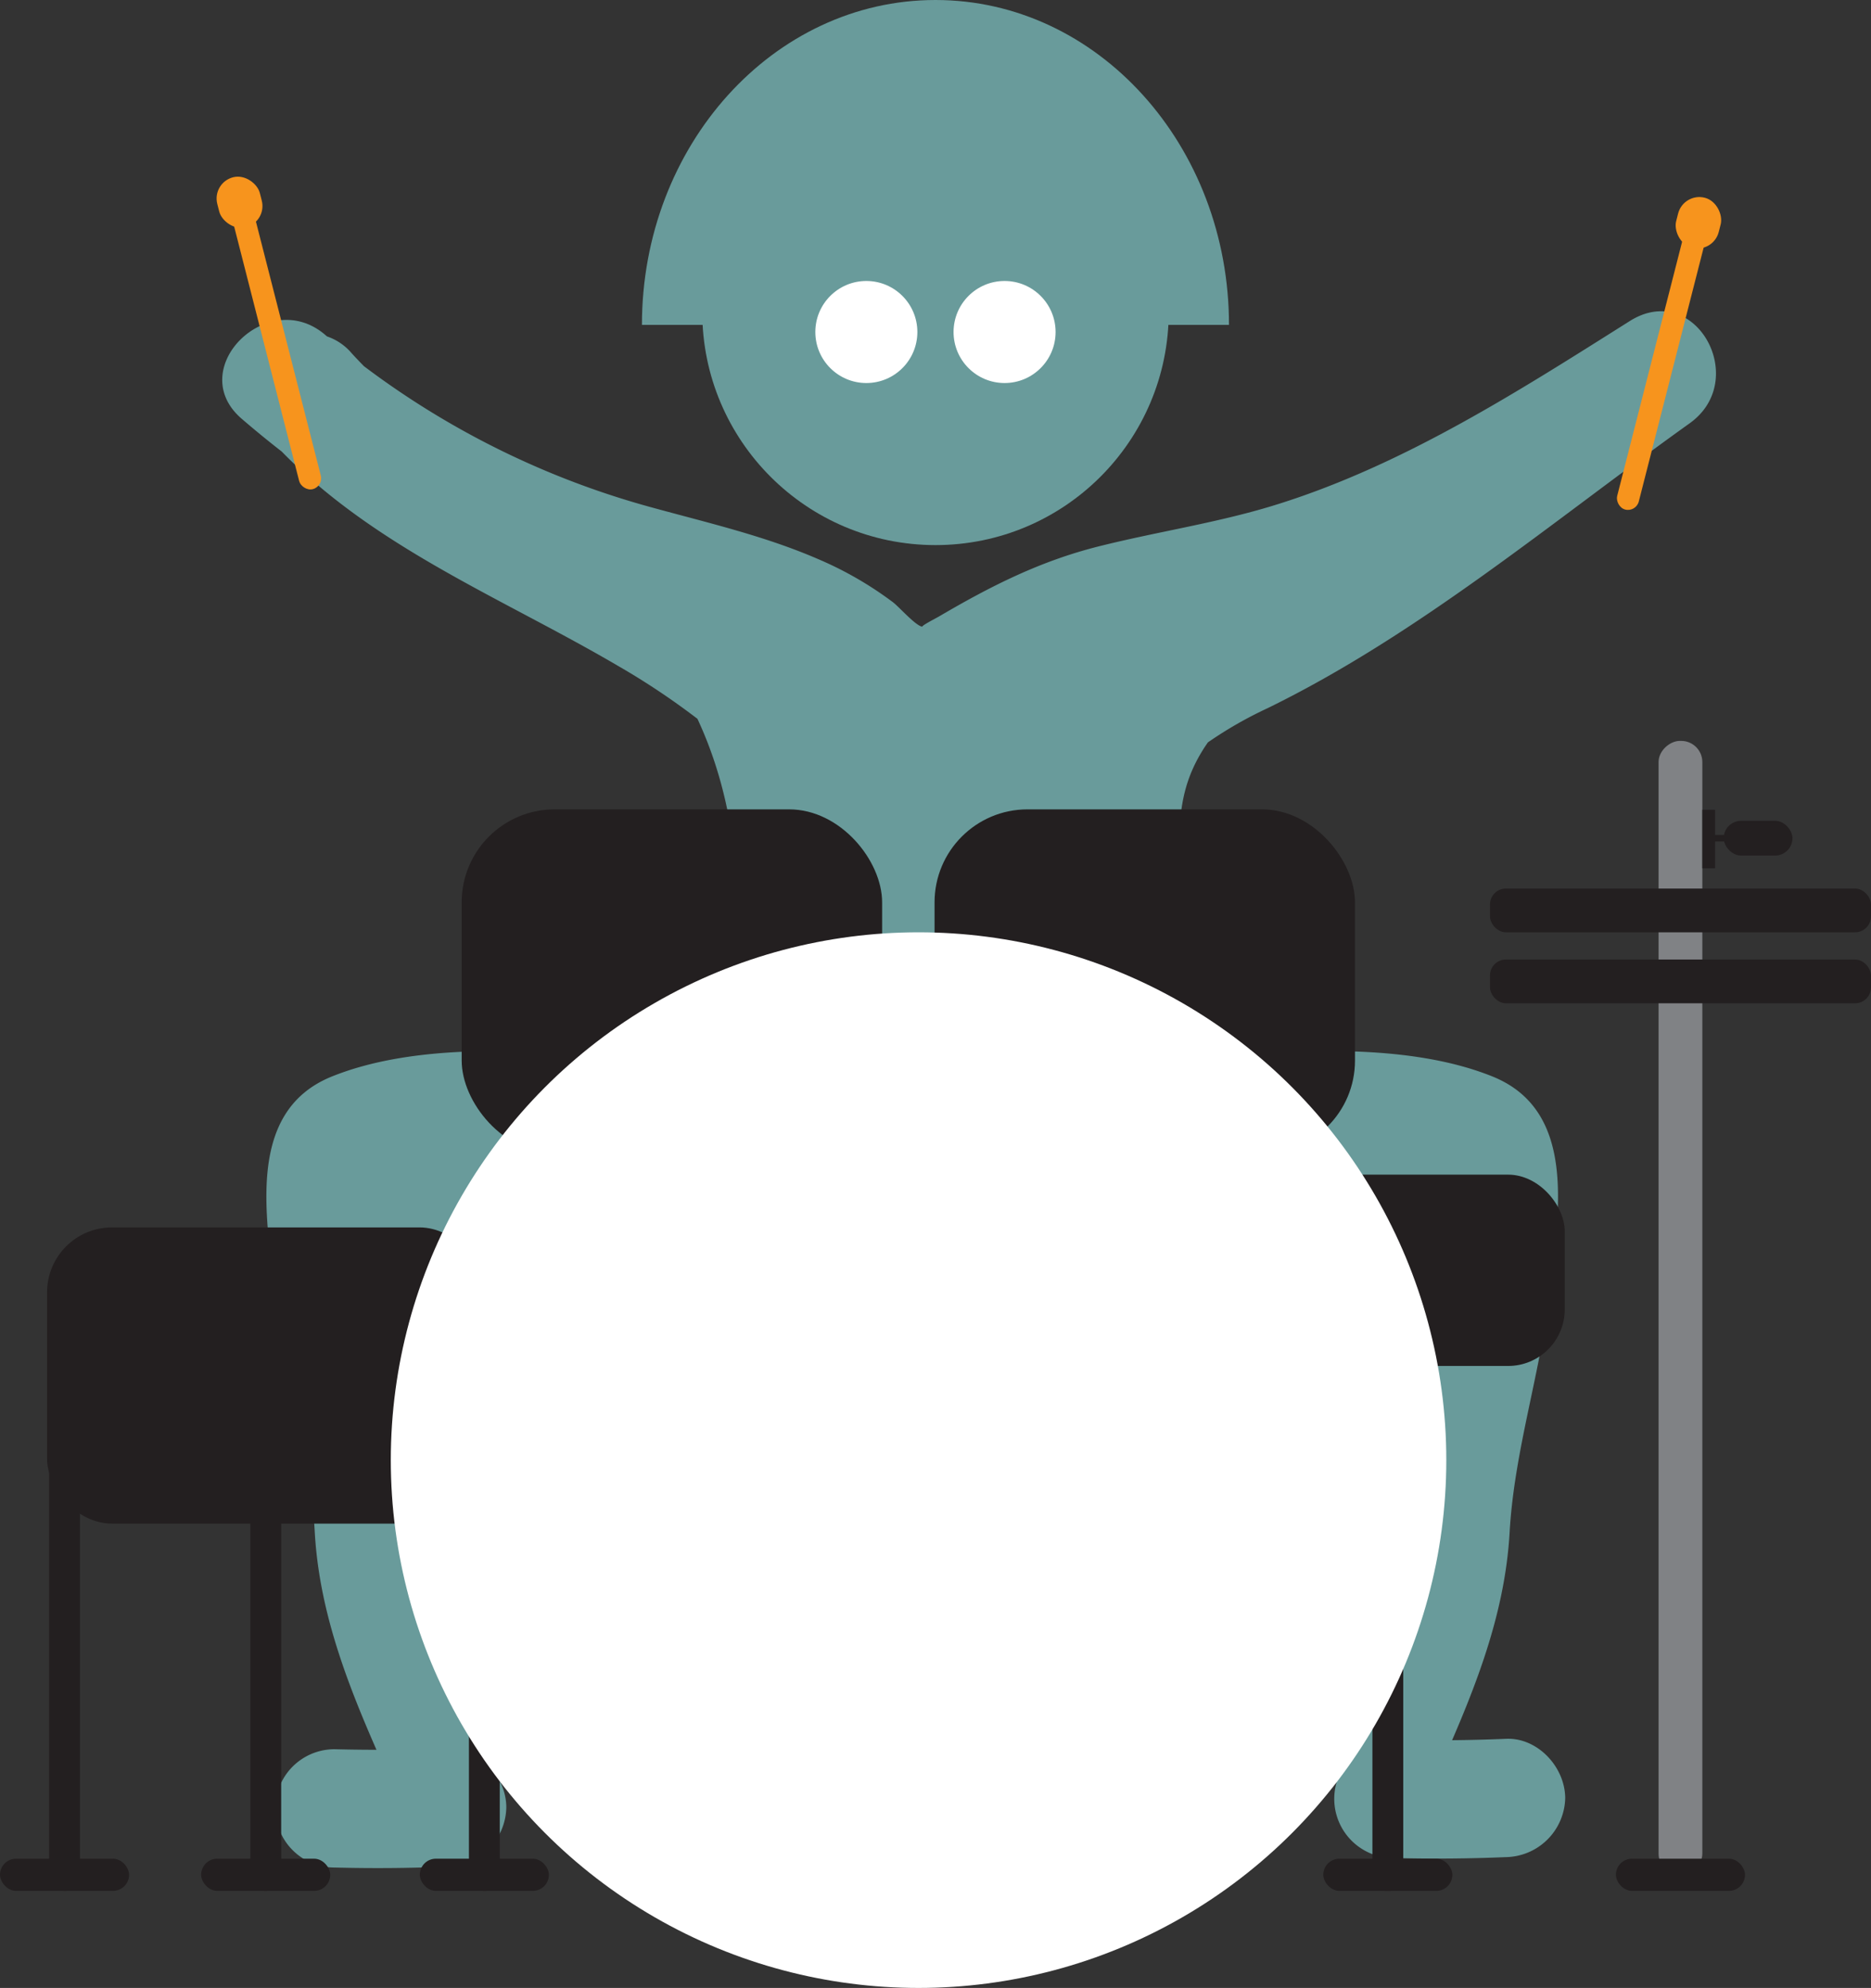 <svg xmlns="http://www.w3.org/2000/svg" width="237.28" height="252.08" viewBox="0 0 237.28 252.08">
  <rect x="0" y="0" width="237.28" height="252.08" fill="#333333" stroke="none"/>
  <defs>
    <style>
      .cls-1 {
        fill: #699b9b;
      }

      .cls-2 {
        fill: #fff;
      }

      .cls-3 {
        fill: #231f20;
      }

      .cls-4 {
        fill: #808285;
      }

      .cls-5 {
        fill: #f7941d;
      }
    </style>
  </defs>
  <title>Asset 4</title>
  <g id="Layer_2" data-name="Layer 2">
    <g id="drummer">
      <g>
        <g>
          <circle class="cls-1" cx="118.64" cy="39.54" r="29.58"/>
          <path class="cls-1" d="M81.41,41.2C81.41,18.45,98.08,0,118.64,0s37.22,18.45,37.22,41.2"/>
          <circle class="cls-2" cx="127.4" cy="42.1" r="6.47"/>
          <circle class="cls-2" cx="109.87" cy="42.1" r="6.47"/>
          <path class="cls-1" d="M206.69,40.71c-14.12,8.9-28.47,18.12-44.5,23.18-7.51,2.38-15.3,3.49-22.92,5.41-7.4,1.87-13.58,5-20.1,8.82-.47.28-2.31,1.21-2.2,1.35-.86-.12-2.92-2.49-3.72-3.1A45.35,45.35,0,0,0,104,71c-6.85-3-14.07-4.66-21.25-6.63a107.64,107.64,0,0,1-36.6-17.94c-.53-.55-1.07-1.1-1.58-1.67a7.06,7.06,0,0,0-3.1-2.1l-.22-.19C34,36.23,23.31,46.79,30.65,53.1c1.66,1.43,3.36,2.82,5.08,4.16,12,12.29,28,18.59,42.62,27.16a92.79,92.79,0,0,1,10.1,6.73c7,15,5.86,32.5,2.28,48.54-.83,3.68,1.09,8.47,5.23,9.22a148.79,148.79,0,0,0,48.7.78c3.15-.46,5.56-4.24,5.51-7.23-.21-11.36-.46-22.72-.61-34.07-.07-5,.3-9,3-13.31.19-.32.41-.62.62-.94a51.15,51.15,0,0,1,7.62-4.36c19.19-9.39,36.16-23.72,53.49-36.11C222,48.15,215,35.48,206.69,40.71Z"/>
          <path class="cls-1" d="M191,220.49q-7.14.3-14.29.11a7.5,7.5,0,0,0,0,15q7.15.19,14.29-.11a7.66,7.66,0,0,0,7.5-7.5C198.47,224.06,195,220.31,191,220.49Z"/>
          <path class="cls-1" d="M56.71,221.69c-4.77.21-9.53.24-14.29.12a7.5,7.5,0,0,0,0,15c4.76.12,9.52.09,14.29-.12a7.66,7.66,0,0,0,7.5-7.5C64.21,225.26,60.77,221.52,56.71,221.69Z"/>
          <path class="cls-1" d="M73.66,133.72c-9.91-.73-22.12-1-31.51,2.76-10.92,4.36-8.39,17.53-7.37,26.93,1.14,10.5,4.55,20.4,5.14,30.89.63,11.15,4.94,21.19,9.45,31.24,3.49,7.78,16.22,2.26,13.71-5.78-2-6.56-3.85-13.2-5.31-19.93-1.29-6-3.15-12.59-2.59-18.74.52-5.82,3.72-11.41,6.65-16.36,2.14-3.62,6-11.58,10.4-12.7a6.84,6.84,0,0,0,4.88-3.85C83.08,145.52,81.91,134.33,73.66,133.72Z"/>
          <path class="cls-1" d="M157.71,133.72c9.91-.73,22.12-1,31.51,2.76,10.92,4.36,8.39,17.53,7.37,26.93-1.14,10.5-4.54,20.4-5.14,30.89-.63,11.15-4.94,21.19-9.45,31.24-3.49,7.78-16.22,2.26-13.71-5.78,2.05-6.56,3.85-13.2,5.31-19.93,1.29-6,3.15-12.59,2.59-18.74-.52-5.82-3.72-11.41-6.65-16.36-2.14-3.62-6-11.58-10.4-12.7a6.84,6.84,0,0,1-4.88-3.85C148.29,145.52,149.46,134.33,157.71,133.72Z"/>
          <rect class="cls-3" x="5.97" y="155.64" width="55.45" height="37.56" rx="8.23"/>
          <rect class="cls-3" x="133.11" y="148.95" width="65.33" height="24.26" rx="7.18"/>
          <rect class="cls-3" x="6.23" y="161.08" width="3.91" height="78.68" rx="1.89"/>
          <rect class="cls-3" x="31.75" y="161.08" width="3.91" height="78.68" rx="1.89"/>
          <rect class="cls-3" x="59.47" y="161.08" width="3.91" height="78.68" rx="1.89"/>
          <rect class="cls-3" x="174.05" y="163.93" width="3.91" height="75.83" rx="1.72"/>
          <rect class="cls-3" x="118.52" y="102.63" width="53.32" height="43.64" rx="11.79"/>
          <rect class="cls-3" x="58.55" y="102.63" width="53.32" height="43.64" rx="11.79"/>
          <rect class="cls-4" x="141.23" y="163.06" width="143.78" height="5.55" rx="2.68" transform="translate(378.95 -47.28) rotate(90)"/>
          <circle class="cls-2" cx="116.49" cy="185.15" r="66.93"/>
          <rect class="cls-3" y="235.69" width="16.37" height="4.08" rx="2.04"/>
          <rect class="cls-3" x="25.51" y="235.69" width="16.37" height="4.08" rx="2.04"/>
          <rect class="cls-3" x="53.24" y="235.69" width="16.37" height="4.08" rx="2.04"/>
          <rect class="cls-3" x="167.82" y="235.69" width="16.37" height="4.08" rx="2.04"/>
          <rect class="cls-3" x="204.93" y="235.69" width="16.37" height="4.08" rx="2.04"/>
          <rect class="cls-3" x="188.96" y="121.67" width="48.32" height="5.55" rx="2.02"/>
          <rect class="cls-3" x="188.96" y="112.67" width="48.32" height="5.55" rx="2.02"/>
          <rect class="cls-3" x="215.89" y="102.68" width="1.62" height="7.43"/>
          <rect class="cls-3" x="218.6" y="104.08" width="8.72" height="4.41" rx="2.21"/>
          <rect class="cls-3" x="216.25" y="105.88" width="4.71" height="0.82" rx="0.41"/>
        </g>
        <g>
          <rect class="cls-5" x="33.72" y="25.98" width="2.83" height="36.61" rx="1.42" transform="translate(-9.87 10.08) rotate(-14.33)"/>
          <rect class="cls-5" x="27.59" y="22.37" width="5.57" height="6.55" rx="2.78" transform="translate(-5.4 8.32) rotate(-14.33)"/>
          <rect class="cls-5" x="209.22" y="28.57" width="2.83" height="36.61" rx="1.42" transform="translate(403.12 144.43) rotate(-165.67)"/>
          <rect class="cls-5" x="212.62" y="24.95" width="5.57" height="6.55" rx="2.78" transform="translate(417.11 108.91) rotate(-165.67)"/>
        </g>
      </g>
    </g>
  </g>
</svg>
